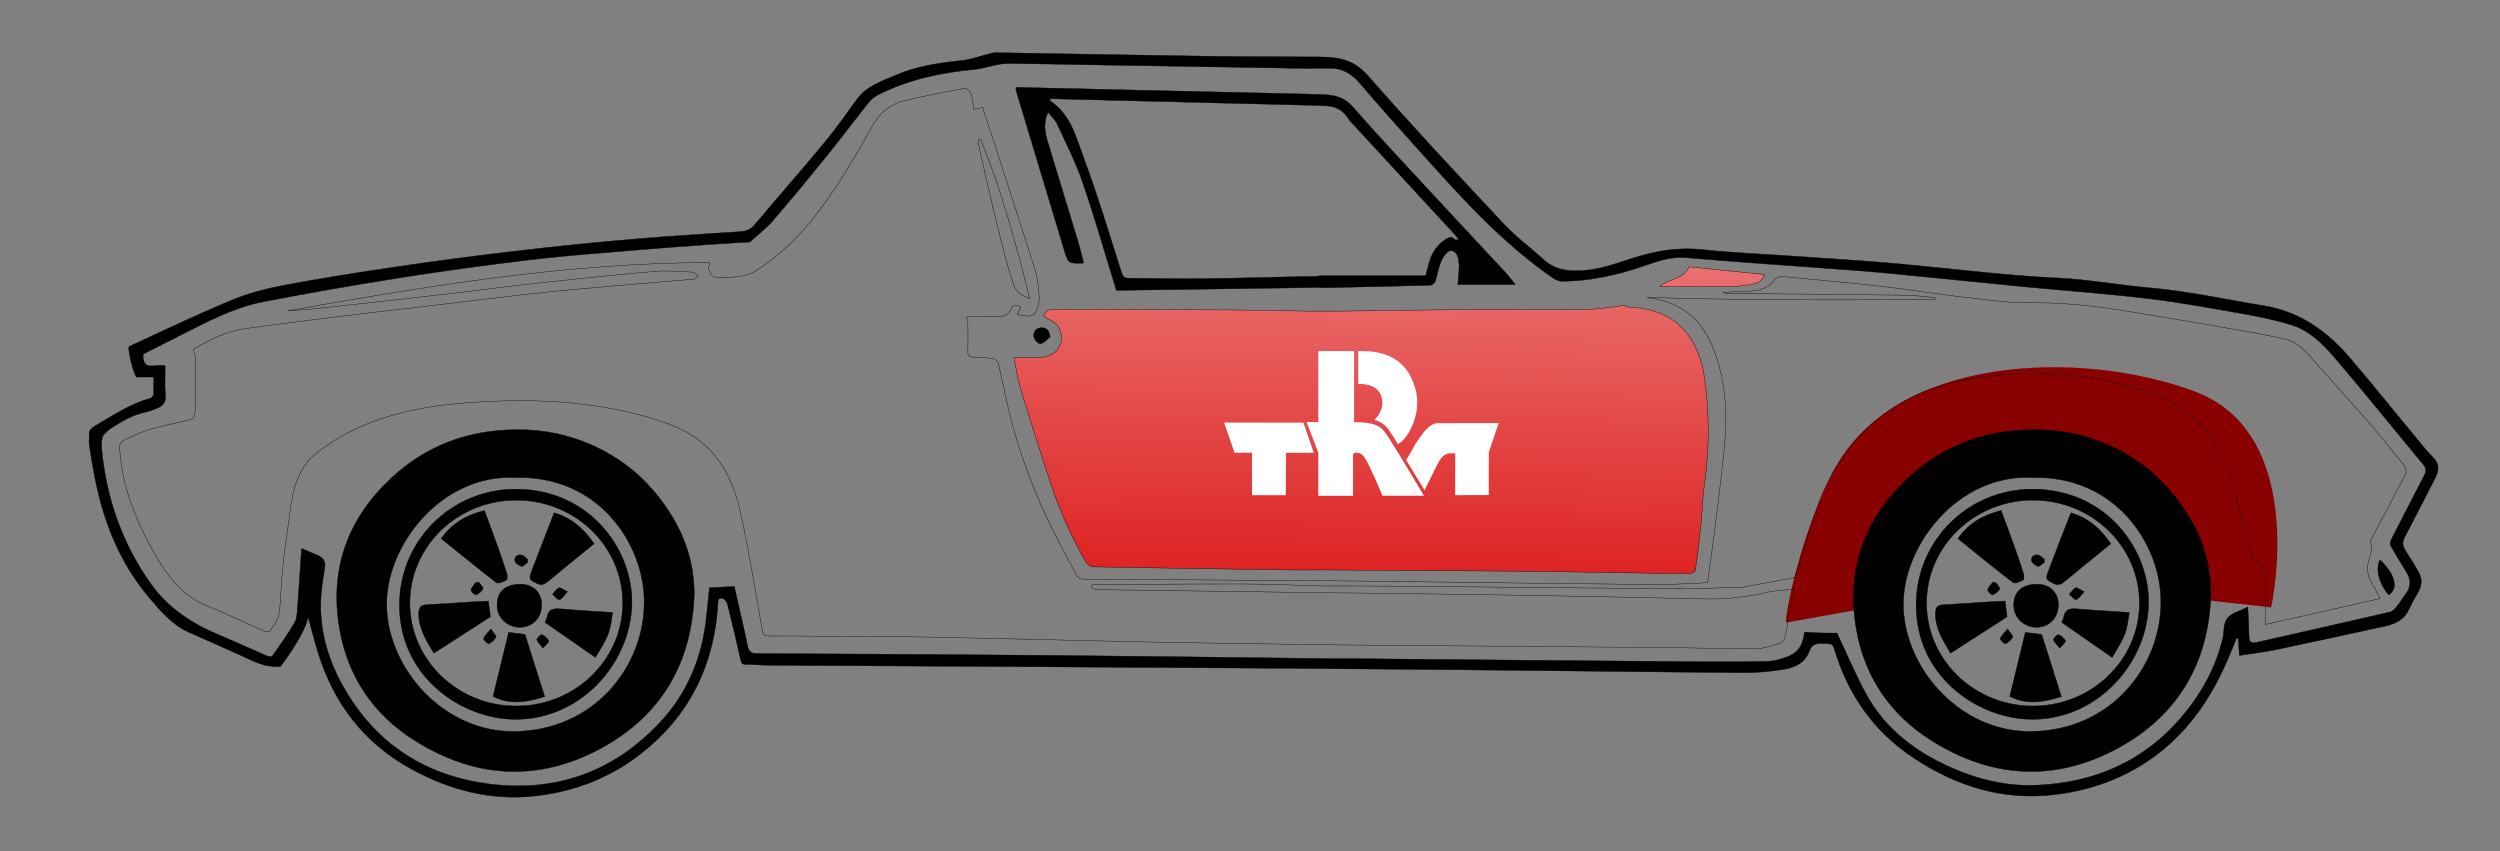 <?xml version="1.0" encoding="UTF-8" standalone="no"?>
<!-- Generator: Adobe Illustrator 16.0.0, SVG Export Plug-In . SVG Version: 6.00 Build 0)  -->

<svg
   version="1.1"
   id="Layer_1"
   x="0px"
   y="0px"
   width="1856px"
   height="632px"
   viewBox="0 0 1856 632"
   enable-background="new 0 0 1856 632"
   xml:space="preserve"
   sodipodi:docname="porschered.svg"
   inkscape:version="1.2.2 (b0a8486541, 2022-12-01)"
   xmlns:inkscape="http://www.inkscape.org/namespaces/inkscape"
   xmlns:sodipodi="http://sodipodi.sourceforge.net/DTD/sodipodi-0.dtd"
   xmlns:xlink="http://www.w3.org/1999/xlink"
   xmlns="http://www.w3.org/2000/svg"
   xmlns:svg="http://www.w3.org/2000/svg"><rect x="0" y="0" width="1856" height="632" fill="#808080" stroke="none"/><defs
   id="defs57"><linearGradient
     inkscape:collect="always"
     id="linearGradient1063"><stop
       style="stop-color:#d90000;stop-opacity:1;"
       offset="0"
       id="stop1059" /><stop
       style="stop-color:#ffffff;stop-opacity:1;"
       offset="1"
       id="stop1061" /></linearGradient><linearGradient
     inkscape:collect="always"
     xlink:href="#linearGradient1063"
     id="linearGradient1065"
     x1="913.219"
     y1="527.48"
     x2="924.771"
     y2="-234.321"
     gradientUnits="userSpaceOnUse" /><style
     id="style433">.cls-1{fill:#fff;stroke:#fff;stroke-linecap:round;stroke-linejoin:round;stroke-width:.09px}</style></defs><sodipodi:namedview
   id="namedview55"
   pagecolor="#ffffff"
   bordercolor="#000000"
   borderopacity="0.25"
   inkscape:showpageshadow="2"
   inkscape:pageopacity="0.0"
   inkscape:pagecheckerboard="0"
   inkscape:deskcolor="#d1d1d1"
   showgrid="false"
   inkscape:zoom="0.49566051"
   inkscape:cx="735.38236"
   inkscape:cy="236.04866"
   inkscape:window-width="1920"
   inkscape:window-height="1007"
   inkscape:window-x="0"
   inkscape:window-y="0"
   inkscape:window-maximized="1"
   inkscape:current-layer="Layer_1" />

<path
   fill-rule="evenodd"
   clip-rule="evenodd"
   stroke="#000000"
   stroke-width="0.283"
   stroke-miterlimit="10"
   d="  M1766.863,415.518c-3.312,7.64-1.039,16.879,6.422,26.105C1780.67,437.182,1778.58,426.707,1766.863,415.518z"
   id="path4" />
<path
   fill-rule="evenodd"
   clip-rule="evenodd"
   stroke="#000000"
   stroke-width="0.283"
   stroke-miterlimit="10"
   d="M779.605,250.062  c-0.663-4.528-2.478-6.587-5.69-6.752c-3.188-0.165-5.837,1.274-6.479,4.832c-0.525,2.914,2.92,7.732,5.486,6.962  C775.429,254.352,777.399,251.815,779.605,250.062z"
   id="path6" />

<path
   style="fill:#880000;stroke-width:1.38;paint-order:stroke markers fill"
   d="m 1326.08,462.208 62.975,-11.295 74.648,-116.007 106.928,24.21 60.525,85.744 54.977,6.053 c 0,0 28.567,-128.721 -56.995,-160.392 -85.276,-31.565 -221.339,-26.732 -267.166,57.756 -24.204,44.624 -37.578,109.878 -35.893,113.931 z"
   id="path372"
   sodipodi:nodetypes="ccccccssc" /><g
   id="g1057"
   style="fill-opacity:1;fill:url(#linearGradient1065)"><path
     fill-rule="evenodd"
     clip-rule="evenodd"
     stroke="#000000"
     stroke-width="0.283"
     stroke-miterlimit="10"
     d="  M1232.315,212.827c6.026-6.236,17.495-4.912,21.61-14.774c17.918,1.848,36.812,3.796,56.131,5.788  c-1.669,4.946-5.125,6.351-8.688,6.989c-5.39,0.965-10.875,1.835-16.331,1.909  C1267.611,212.976,1250.182,212.827,1232.315,212.827z"
     id="path2"
     style="fill:url(#linearGradient1065);fill-opacity:1" /><path
     fill-rule="evenodd"
     clip-rule="evenodd"
     stroke="#000000"
     stroke-width="0.283"
     stroke-miterlimit="10"
     d="  M981.453,478.469c-6.186,0-12.219-0.012-18.32-0.102c-36.988-0.55-73.979-0.989-110.962-1.749  c-52.474-1.077-104.94-2.528-157.416-3.562c-26.646-0.524-53.304-0.496-79.957-0.695  c-14.64-0.109-29.282-0.27-43.922-0.182c-3.354,0.019-4.372-0.953-4.972-4.357  c-5.158-29.283-9.812-58.691-16.241-87.702c-4.451-20.09-12.769-38.837-29.59-52.398  c-9.234-7.444-19.832-11.926-31.007-15.52c-42.472-13.657-86.181-16.33-130.267-13.982  c-33.007,1.757-65.698,6.407-96.002,20.769c-9.385,4.448-18.336,10.172-26.661,16.413  c-12.759,9.566-17.829,23.714-20.029,38.935c-2.379,16.458-4.633,32.943-6.47,49.47  c-1.176,10.584-0.915,21.349-2.471,31.858c-0.674,4.555-4.146,8.769-6.744,12.888  c-0.42,0.667-3.115,0.489-4.417-0.08c-13.859-6.051-27.457-12.742-41.503-18.31  c-20.18-7.999-31.557-24.282-41.45-42.114c-10.375-18.703-18.681-38.237-22.431-59.46  c-0.405-2.289-0.617-4.611-0.903-6.921c-1.851-14.962-2.029-12.735,10.079-18.507  c10.76-5.129,23.02-7.362,34.813-9.999c9.974-2.231,10.221-1.675,10.326-11.681  c0.129-12.328,0.067-24.658-0.031-36.986c-0.011-1.373-0.794-2.739-1.498-5.008  c11.315-6.686,23.804-13.464,38.21-15.443c22.573-3.103,45.169-6.046,67.785-8.818  c26.419-3.238,52.871-6.195,79.304-9.32c20.647-2.441,41.272-5.08,61.933-7.394  c15.536-1.74,31.104-3.214,46.676-4.609c24.032-2.152,48.079-4.143,72.122-6.18  c1.654-0.141,3.39,0.166,4.966-0.225c1.409-0.349,2.649-1.375,3.964-2.103c-1.331-1.168-2.615-3.283-4-3.352  c-9.464-0.472-19.02-1.347-28.414-0.539c-28.672,2.467-57.303,5.453-85.913,8.586  c-23.97,2.624-47.874,5.84-71.83,8.607c-27.761,3.207-55.544,6.229-83.322,9.294  c-10.339,1.141-20.689,2.179-31.093,2.698c103.754-18.394,207.638-35.599,312.942-35.772  c-0.18,2.172-0.935,4.128-0.321,5.449c1.125,2.425,1.426,5.545,5.837,5.497  c10.186-0.112,20.48,0.722,29.525-5.16c16.046-10.435,29.828-23.423,41.752-38.35  c17.399-21.78,31.213-45.908,44.864-70.077c5.637-9.98,13.95-15.472,24.477-17.909  c14.526-3.363,29.185-6.178,43.856-8.843c1.142-0.207,3.565,2.365,4.115,4.061c1.154,3.554,1.457,7.385,2.167,11.432  c2.428-0.425,4.128-0.722,6.554-1.145c13.023,40.188,26.158,80.224,38.855,120.398  c2.077,6.572,2.667,13.729,3.074,20.667c0.211,3.608-1.035,7.522-2.512,10.91c-0.649,1.488-3.471,2.665-5.392,2.806  c-2.545,0.185-5.175-0.782-8.367-1.363c0.858-1.598,1.718-3.199,2.718-5.061  c-3.174-2.378-5.55-2.592-7.461,1.39c-1.921,4.003-5.179,5.66-9.733,5.521  c-7.799-0.238-15.61-0.066-23.105-0.066c0.361,2.581,0.917,4.863,0.955,7.153  c0.104,6.323,0.06,12.65-0.064,18.974c-0.054,2.728,1.007,3.849,3.767,3.932  c4.993,0.151,10.006,0.36,14.946,1.023c1.426,0.191,3.492,1.813,3.807,3.129  c3.877,16.212,6.766,32.691,11.315,48.702c8.188,28.811,19.116,56.634,33.174,83.156  c4.427,8.352,8.916,16.674,13.213,25.095c1.464,2.87,3.291,3.792,6.62,3.807  c57.324,0.246,114.647,0.671,171.971,1.071c1.301,0.009,2.576,0.059,4.045,0.012l8.422,0.062  c11.996,0.19,24.035,0.228,36.032,0.375c67.645,0.83,135.29,1.755,202.939,2.402  c12.771,0.122,25.555-0.864,38.898-1.36c1.674-12.31,3.381-23.776,4.766-35.281  c2.957-24.556,6.521-49.075,8.359-73.719c1.5-20.1-0.369-40.247-6.856-59.59  c-7.096-21.162-19.906-36.694-42.818-41.699c-2.858-0.624-5.793-0.9-8.597-1.487  c71.442,2.038,142.801,2.119,214.166,1.38c0.028-0.44,0.057-0.878,0.085-1.316  c-7.689-0.611-15.374-1.662-23.071-1.761c-42.985-0.551-85.975-0.872-128.962-1.27  c-1.827-0.017-3.654-0.002-5.516-0.814c6.616-0.315,13.231-0.679,19.851-0.934  c7.478-0.288,13.968-2.358,18.72-8.729c1.006-1.349,3.663-2.305,5.427-2.127  c34.249,3.46,68.634,6.065,102.649,11.136c19.428,2.897,38.886,5.061,58.368,7.201  c8.099,0.89,16.299,1.306,24.445,1.214c22.067-0.25,43.928,2.041,65.636,5.469  c33.015,5.213,65.931,11.046,98.871,16.717c7.534,1.297,14.981,3.09,22.497,4.505  c7.667,1.443,13.138,6.37,18.039,11.771c15.2,16.749,30.258,33.631,45.105,50.692  c9.165,10.529,17.944,21.401,26.613,32.345c1.039,1.312,1.082,4.439,0.258,6.041  c-8.21,15.953-16.7,31.763-25.105,47.616c-0.38,0.717-1.163,1.678-0.949,2.184  c2.538,6.019-0.699,11.375-1.744,16.985c-1.039,5.583,0.935,10.441,3.756,15.14c1.75,2.916,3.135,6.051,5.211,10.122  c-28.943,6.538-56.883,12.85-84.942,19.188c0-13.188-0.124-25.174,0.078-37.155c0.058-3.465-1.095-5.167-4.125-6.952  c-2.552-1.504-5.04-4.489-5.87-7.314c-5.11-17.387-9.344-35.035-14.638-52.362  c-5.95-19.473-14.648-37.536-30.513-51.215c-12.245-10.559-26.662-17.105-42.016-21.203  c-40.268-10.749-81.193-12.868-122.286-6.149c-34.421,5.629-64.077,20.847-86.878,47.892  c-11.481,13.618-20.039,29.102-25.929,45.815c-6.336,17.981-11.62,36.333-17.137,53.807  c-12.604,2.35-25.734,4.848-38.891,7.2c-2.096,0.375-4.308,0.073-6.466,0.131  c-11.128,0.3-22.256,0.873-33.385,0.871c-25.648-0.006-51.297-0.243-76.944-0.469  c-46.488-0.409-92.976-0.921-139.464-1.3c-17.143-0.14-34.284-0.131-51.404-0.131l-9.125-0.176  c-17.99-0.438-35.978-1.303-53.968-1.339c-36.651-0.073-73.303,0.287-109.955,0.487  c-0.803,0.004-1.604,0.225-2.406,0.345c-0.192,0.46-0.384,0.92-0.577,1.381c1.243,0.692,2.466,1.94,3.733,1.985  c6.961,0.251,13.935,0.178,20.902,0.272c48.149,0.65,96.298,1.315,144.446,1.98  c0.657,0.01,1.151,0.049,2.418,0.065l5.047,0.094c10.902,0,21.145,0.118,31.767,0.251  c39.47,0.49,78.941,0.952,118.408,1.632c43.136,0.742,86.27,1.641,129.401,2.623  c15.753,0.358,31.172-1.529,46.51-5.04c6.066-1.389,12.441-1.427,19.319-2.147  c-2.39,12.657-4.448,24.246-6.886,35.755c-0.367,1.731-2.239,3.978-3.865,4.457  c-5.846,1.719-11.879,3.872-17.851,3.9c-23.311,0.113-46.625-0.662-69.94-0.857  c-81.458-0.684-162.593-1.336-244.051-1.964c-0.708-0.039-1.997-0.157-3.562-0.197L981.453,478.469z M728.077,103.576  c-0.601,0.146-1.203,0.294-1.804,0.44c0,0.904-0.17,1.848,0.025,2.708c3.417,15.077,6.801,30.162,10.356,45.207  c2.863,12.112,5.812,24.208,8.979,36.243c2.106,8.004,4.331,16.009,7.141,23.782  c1.649,4.561,5.386,7.63,11.793,9.602C754.091,180.72,743.602,141.357,728.077,103.576z"
     id="path8"
     style="fill:url(#linearGradient1065);fill-opacity:1" /><path
     fill-rule="evenodd"
     clip-rule="evenodd"
     stroke="#000000"
     stroke-width="0.283"
     stroke-miterlimit="10"
     d="  M985.84,423.104c2.098,0,3.596,0.054,4.414,0.06c23.09,0.164,46.182,0.314,69.272,0.464  c24.191,0.158,48.383,0.235,72.571,0.496c23.646,0.255,47.291,0.699,70.936,1.058  c17.149,0.259,34.299,0.576,51.449,0.656c1.456,0.007,4.056-1.416,4.206-2.453  c1.59-10.973,2.944-21.986,4.055-33.02c1.015-10.084,1.141-20.277,2.55-30.297  c3.856-27.411,4.062-54.77-0.279-82.1c-1.824-11.477-6.066-22.496-13.316-31.337  c-10.594-12.919-25.587-17.885-42.077-18.554c-1.331-0.055-2.624-1.013-3.935-1.551  c-14.982,3.111-30.575,3.609-46.258,3.481c-22.967-0.188-45.938-0.354-68.903-0.191  c-31.974,0.228-63.944,0.772-95.915,1.168c-3.606,0.045-7.213,0.006-9.988,0.006L977.609,231  c-2.377-0.056-3.204,0.05-4.178,0.034c-19.319-0.327-38.639-0.814-57.959-0.921  c-44.145-0.244-88.292-0.196-132.435-0.574c-5.313-0.045-7.379,2.223-8.341,5.182  c3.982,2.641,8.478,4.156,10.575,7.281c6.73,10.03,0.738,22.032-11.104,23.133  c-4.631,0.431-9.313,0.335-13.973,0.44c-2.253,0.051-4.508,0.009-7.414,0.009  c1.687,8.142,2.677,15.815,4.9,23.11c6.947,22.796,14.2,45.504,21.638,68.145  c6.96,21.185,15.9,41.544,27.093,60.852c0.917,1.582,3.483,3.1,5.311,3.134  c47.281,0.881,94.565,1.579,141.85,2.256c8.755,0.125,17.514,0.018,26.298,0.018L985.84,423.104z"
     id="path10"
     style="fill:url(#linearGradient1065);fill-opacity:1" /></g>
<path
   fill-rule="evenodd"
   clip-rule="evenodd"
   stroke="#000000"
   stroke-width="0.283"
   stroke-miterlimit="10"
   d="M979.98,50.75  c2.114,0,4.771-0.091,5.021-0.062c10.771-0.625,18.014,3.468,24.656,11.24  c13.737,16.073,27.783,31.888,41.924,47.609c31.412,34.924,62.537,70.172,101.632,97.039  c1.903,1.308,4.506,2.292,6.771,2.268c20.146-0.219,39.625-4.356,58.621-10.823  c10.57-3.6,21.018-7.629,32.48-6.751c16.597,1.272,33.181,2.705,49.778,3.941  c26.564,1.978,53.145,3.731,79.699,5.815c16.086,1.262,32.144,2.914,48.205,4.485  c24.667,2.415,49.318,4.985,73.99,7.356c30.792,2.958,61.67,5.177,92.375,8.856  c23.738,2.845,47.309,7.205,70.869,11.37c11.766,2.08,23.54,4.583,34.955,8.062  c13.707,4.178,23.716,14.351,32.653,24.798c22.389,26.171,43.941,53.058,65.939,79.567  c2.536,3.057,1.194,5.538-0.167,8.182c-7.993,15.519-16.073,30.993-23.993,46.549  c-0.705,1.386-1.199,3.648-0.554,4.822c3.517,6.391,7.315,12.634,11.223,18.799  c4.277,6.749,4.098,11.816-0.877,18.325c-2.019,2.641-3.711,5.54-5.828,8.092c-1.33,1.603-2.983,3.601-4.814,4.024  c-33.025,7.646-66.105,15.063-99.159,22.584c-3.743,0.852-5.612-0.023-5.673-4.251  c-0.102-7.088-0.571-14.171-0.921-22.029c-8.403,4.621-17.064,4.351-17.712,16.441  c0.007,0.44-0.455,5.032-0.763,6.327c-5.3,22.309-16.014,41.74-30.859,59.118  c-28.098,32.888-64.434,48.415-106.894,50.398c-22.257,1.039-43.661-4.012-63.985-13.016  c-26.342-11.67-48.663-28.476-62.841-54.069c-8.081-14.589-14.498-30.1-21.983-45.865  c-2.94,0-7.099,0.089-11.251-0.024c-4.272-0.117-8.539-0.432-12.762-0.656  c-1.724,11.759-5.705,16.415-17.053,19.756c-3.327,0.98-6.815,1.87-10.249,1.947  c-13.642,0.308-27.29,0.432-40.935,0.344c-39.16-0.251-78.318-0.625-117.478-0.978  c-48.993-0.44-97.985-0.915-146.977-1.355c-6.768-0.061-13.535-0.009-20.859-0.009l-4.057-0.079  c-1.203-0.07-2.408-0.058-3.223-0.067c-67.148-0.788-134.296-1.708-201.446-2.312  c-71.815-0.644-143.634-1.047-215.452-1.343c-4.731-0.019-6.154-1.707-7.037-5.933  c-3.051-14.606-6.478-29.134-9.807-43.892c-6.419,0.332-12.802,0.663-18.507,0.959  c-0.881,8.604-1.57,16.716-2.563,24.789c-3.49,28.371-14.178,53.734-33.649,74.719  c-34.437,37.113-77.452,52.586-127.425,46.16c-43.388-5.58-78.6-26.012-102.802-63.358  c-16.106-24.854-24.8-51.772-21.363-81.774c0.567-4.95,1.335-9.886,2.242-14.785  c0.954-5.157-1.198-8.29-5.851-10.145c-3.782-1.508-7.522-3.121-11.388-4.732  c-0.989,14.846-1.872,29.461-2.996,44.059c-0.291,3.788-0.401,8.066-2.217,11.17  c-4.914,8.399-10.652,16.323-16.23,24.318c-0.467,0.669-2.409,0.969-3.298,0.586  c-12.046-5.177-23.939-10.722-36.045-15.75c-20.524-8.524-38.503-20.218-51.525-38.746  c-20.967-29.831-32.56-62.998-35.997-99.165c0,0-0.669-6.719,0.831-9.781s6.562-6.312,6.562-6.312  c8.25-5.25,15.085-9.231,23.852-11.289c3.542-0.831,7.04-2.029,10.39-3.455c3.946-1.68,6.041-4.319,5.623-9.277  c-0.611-7.235-0.157-14.562-0.157-21.877c-5.998-2.32-17.118,5.287-16.347-8.775  c8.814-4.467,17.692-8.977,26.581-13.469c20.198-10.205,40.267-21.084,62.681-25.423  c33.921-6.565,67.975-12.528,102.105-17.907c31.846-5.019,63.812-9.373,95.823-13.206  c24.773-2.967,49.687-4.794,74.557-6.906c20.069-1.703,40.162-3.125,60.252-4.575  c9.711-0.701,19.439-1.18,28.335-1.71c5.634-5.133,11.87-9.79,16.842-15.541  c13.82-15.982,27.268-32.296,40.567-48.717c10.35-12.78,20.182-25.98,30.428-38.846  c1.905-2.393,4.405-4.632,7.104-6.023c22.99-11.857,47.852-16.8,73.333-19.192  c1.726-0.162,9.445-1.858,12.054-2.57c3.957-1.08,8.173-1.718,12.273-1.685  c19.489,0.16,38.976,0.612,58.463,0.958c53.645,0.954,107.346,1.748,160.991,2.695  c2.433,0.042,4.861-0.021,7.562-0.021H979.98z M66.211,324.412c0,2.005-0.258,4.014,0.045,5.935  c1.272,8.047,2.546,16.1,4.12,24.092c6.489,32.96,18.471,63.455,40.502,89.388  c8.522,10.031,16.905,20.126,29.472,25.598c16.303,7.099,32.469,14.513,48.683,21.814  c2.963,1.334,3.113,1.103,6.436,2.277c2.28,0.863,12.134,1.998,12.832,1.108s17.354-22.338,20.508-36.596  c2.356,8.595,4.512,17.25,7.104,25.773c11.55,37.966,33.963,67.507,68.886,86.811  c29.226,16.155,60.486,24.256,94.04,20.161c28.248-3.447,54.027-13.357,76.706-31.023  c36.141-28.154,54.458-65.404,57.404-110.69c0.151-2.32-0.297-5.394,3.115-4.878  c1.563,0.236,3.586,2.575,4.023,4.308c3.457,13.696,6.656,27.46,9.732,41.247c0.513,2.3,1.028,3.49,3.674,3.511  c5.993,0.045,11.982,0.606,17.975,0.644c63.819,0.394,127.638,0.705,191.458,1.079  c67.649,0.398,135.299,0.84,202.948,1.255c5.28,0.032,10.592,0.103,15.907,0.103l4.879,0.1  c0.258,0.037,1.517,0.022,1.996,0.025c39.328,0.244,78.625,0.656,117.951,1.026  c62.82,0.591,125.637,1.462,188.457,1.908c9.76,0.069,19.633-0.876,29.266-2.484  c7.948-1.327,15.637-4.612,18.731-13.11c1.942-5.335,4.814-6.34,10.425-6.056  c0.45,0.022,1.654,0.044,2.488,0.033c3.9,0.151,4.865,0.867,5.842,4.114  c10.182,33.85,29.145,61.156,58.992,80.887c31.979,21.138,66.459,31.808,104.891,27.13  c30.58-3.722,58.228-14.709,81.93-34.819c21.846-18.536,36.453-42.09,47.379-68.204  c1.837-4.39,3.634-8.796,5.448-13.194c0.391,0.111,0.781,0.224,1.172,0.336  c0.286,4.029,0.572,8.059,0.896,12.62c9.855-1.547,18.782-2.562,27.538-4.394  c27.004-5.649,53.946-11.594,80.904-17.461c7.759-1.688,14.293-4.985,17.683-12.886  c1.759-4.1,4.084-7.976,6.354-11.834c3.05-5.182,3.426-10.425,0.444-15.634  c-3.137-5.479-6.543-10.806-9.894-16.161c-2.034-3.251-2.066-6.215-0.185-9.758  c7.636-14.388,14.982-28.928,22.421-43.419c2.783-5.424,3.626-10.5-1.415-15.427  c-3.916-3.827-7.332-8.181-10.834-12.412c-16.76-20.249-33.248-40.727-50.269-60.754  c-17.102-20.125-37.241-35.031-64.48-39.487c-28.209-4.613-56.129-10.835-84.704-13.326  c-22.857-1.992-45.567-6.237-68.445-7.306c-39.288-1.834-78.222-6.918-117.321-10.468  c-26.85-2.438-53.78-3.99-80.68-5.88c-21.755-1.529-43.589-2.304-65.249-4.678  c-15.398-1.688-30.114,0.051-44.765,4.092c-14.213,3.919-27.801,9.956-42.785,11.258  c-11.388,0.99-21.837,0.207-30.781-7.945c-9.84-8.969-20.719-16.92-29.781-26.592  c-33.924-36.208-67.818-72.475-100.548-109.751c-9.984-11.372-20.482-14.062-34.857-14.104l-3.584-0.071  c-2.713,0-4.519,0.01-6.323-0.002c-24.33-0.149-48.663-0.126-72.989-0.49c-52.98-0.795-105.957-1.792-158.936-2.675  c-1.127-0.019-2.28,0.252-3.386,0.529c-7.169,1.8-14.236,4.524-21.51,5.285  c-16.962,1.774-33.699,4.213-49.449,11.057c-10.452,4.542-21.567,7.99-28.733,18.037  c-7.815,10.957-15.653,21.947-24.234,32.3c-16.98,20.486-34.554,40.48-51.69,60.839  c-2.886,3.429-6.271,4.546-10.361,4.823c-24.584,1.666-49.19,3.075-73.744,5.114  c-25.205,2.094-50.393,4.501-75.525,7.334c-28.582,3.223-57.145,6.717-85.624,10.739  c-30.276,4.276-60.527,8.85-90.629,14.197c-16.315,2.898-32.975,5.956-48.277,11.991  c-26.939,10.625-77.701,35.07-79.822,35.781s3.71,22.812,5.482,22.812s8.154,0,12.566,0  c0,4.421,0.169,8.556-0.11,12.66c-0.077,1.134-1.301,2.885-2.317,3.155c-14.89,3.962-27.48,12.51-40.528,20.127  c-1.628,0.95-3.616,2.425-4.415,3.815S66.211,324.412,66.211,324.412z"
   id="path12" />
<path
   fill-rule="evenodd"
   clip-rule="evenodd"
   stroke="#000000"
   stroke-width="0.283"
   stroke-miterlimit="10"
   d="M754.275,66.938  c-0.135-0.449-0.017-0.975-0.017-2.104c73.797,1.717,147.494,3.432,221.445,5.152l4.391,0.155  c9.828,0.203,17.418,1.415,24.46,9.486c20.359,23.337,41.69,45.827,62.73,68.567  c16.734,18.091,33.622,36.04,50.383,54.107c2.434,2.624,4.538,5.556,7.283,8.947c-14.841,0-28.684,0-42.654,0  c0.322-3.993,0.649-7.596,0.886-11.203c0.099-1.492,0.122-3.009-0.03-4.492  c-0.44-4.288-1.444-9.384-6.185-9.438c-2.365-0.027-5.614,4.521-6.991,7.646  c-2.121,4.817-2.797,10.252-4.498,15.286c-0.414,1.226-2.406,2.694-3.711,2.731  c-26.295,0.729-52.596,1.265-79.057,1.843l-3.248-0.222c-51.029,0.738-101.336,1.467-150.651,2.182  c-8.547-27.638-16.102-54.133-25.035-80.155c-5.104-14.867-12.32-29.023-18.898-43.356  c-1.392-3.033-4.149-5.441-6.799-8.797c-3.788,8.033-2.286,15.137-0.213,22.06  c7.34,24.52,14.922,48.967,22.327,73.468c1.616,5.347,2.878,10.801,4.296,16.179  c-0.768,0.269-1.065,0.462-1.364,0.464c-9.805,0.067-10.056,0.141-12.896-9.202L754.275,66.938z M979.768,204.766  c26.674,0,52.562,0,78.727,0c1.054-4.165,1.728-7.533,2.766-10.785c2.129-6.675,5.751-12.265,11.842-16.143  c2.455-1.562,4.469-2.851,6.84-0.021c0.338,0.404,1.47,0.144,3.189,0.249c-1.273-1.693-1.938-2.756-2.772-3.661  c-24.503-26.568-49.027-53.118-73.532-79.685c-2.146-2.325-4.511-4.537-6.21-7.166  c-4.25-6.574-9.648-8.82-17.445-9.023c-0.357-0.009-3.435-0.101-3.734-0.156l-3.734-0.137  c-65.396-1.647-130.662-3.29-195.929-4.933c-0.09,0.504-0.18,1.008-0.27,1.513  c15.455,10.114,19.425,27.334,25.189,42.776c10.392,27.84,18.889,56.391,27.921,84.727  c0.946,2.967,2.132,4.158,5.004,4.18c17.987,0.134,35.977,0.588,53.959,0.377  c26.658-0.312,53.311-1.092,79.965-1.665c1.657-0.035,3.315-0.004,5.135-0.004L979.768,204.766z"
   id="path14" />
<g
   id="WHEEL">
	<path
   fill-rule="evenodd"
   clip-rule="evenodd"
   stroke="#000000"
   stroke-width="0.283"
   stroke-miterlimit="10"
   d="   M1641.388,441.234c-0.002-20.76-5.507-39.754-16.169-57.444c-17.113-28.394-41.301-47.981-72.686-58.315   c-18.698-6.156-38.014-7.593-57.707-5.734c-29.953,2.825-55.924,14.499-77.838,34.727   c-32.881,30.351-46.525,68.041-38.942,112.26c6.101,35.572,25.121,63.629,55.592,82.878   c44.904,28.366,92.101,31.199,138.798,5.773C1616.954,531.139,1639.748,492.137,1641.388,441.234z M1509.039,354.565   c60.672-1.559,94.502,48.114,95.196,90.973c0.79,48.712-36.844,97.294-97.186,97.477   c-50.962,0.154-92.198-45.211-93.951-91.796C1411.392,405.851,1453.346,351.559,1509.039,354.565z"
   id="path16" />
	<path
   fill-rule="evenodd"
   clip-rule="evenodd"
   stroke="#000000"
   stroke-width="0.283"
   stroke-miterlimit="10"
   d="   M1568.033,488.094c11.154-18.344,10.467-18.648,12.795-33.402c-13.214-0.851-26.286-1.595-39.324-2.724   c-5.335-0.462-8.604,0.825-9.498,6.412c-0.175,1.092-0.807,2.11-1.428,3.661   C1543.103,470.754,1555.568,479.424,1568.033,488.094z"
   id="path18" />
	<path
   fill-rule="evenodd"
   clip-rule="evenodd"
   stroke="#000000"
   stroke-width="0.283"
   stroke-miterlimit="10"
   d="   M1453.563,399.867c8.415-11.977,19.157-17.584,32.065-20.887c3.104,8.393,6.209,16.585,9.162,24.832   c2.633,7.354,5.194,14.736,7.554,22.179c0.456,1.44,0.377,4.251-0.386,4.649   c-2.276,1.19-6.104,2.92-7.404,1.925C1480.743,422.001,1467.306,410.948,1453.563,399.867z"
   id="path20" />
	<path
   fill-rule="evenodd"
   clip-rule="evenodd"
   stroke="#000000"
   stroke-width="0.283"
   stroke-miterlimit="10"
   d="   M1488.537,446.272c0.557,4.091,1.065,7.841,1.573,11.577c-13.868,8.935-27.789,17.903-42.043,27.086   c-5.47-9.359-11.41-18.294-11.206-29.814c0.071-4.018,1.539-5.86,5.266-6.109   c11.78-0.789,23.564-1.517,35.348-2.234C1481.083,446.558,1484.698,446.444,1488.537,446.272z"
   id="path22" />
	<path
   fill-rule="evenodd"
   clip-rule="evenodd"
   stroke="#000000"
   stroke-width="0.283"
   stroke-miterlimit="10"
   d="   M1537.414,380.709c13.213,3.85,22.201,12.049,29.631,22.91c-8.136,6.641-16.217,13.227-24.288,19.827   c-3.995,3.267-7.845,6.733-12.034,9.726c-1.223,0.874-3.707,1.109-5.069,0.474   c-7.232-3.375-7.296-3.551-4.415-11.138C1526.483,408.7,1531.891,394.954,1537.414,380.709z"
   id="path24" />
	<path
   fill-rule="evenodd"
   clip-rule="evenodd"
   stroke="#000000"
   stroke-width="0.283"
   stroke-miterlimit="10"
   d="   M1503.623,469.446c4.121,0.524,8,1.018,12.149,1.545c4.748,15.02,9.587,30.327,14.6,46.188   c-13.097,4.148-25.595,6.341-38.331-0.136C1495.972,500.889,1499.801,485.153,1503.623,469.446z"
   id="path26" />
	<path
   fill-rule="evenodd"
   clip-rule="evenodd"
   stroke="#000000"
   stroke-width="0.283"
   stroke-miterlimit="10"
   d="   M1511.577,433.706c9.571-0.308,16.222,5.544,16.548,14.562c0.356,9.855-6.246,17.19-15.708,17.451   c-9.245,0.255-17.011-6.655-17.377-15.464C1494.606,439.852,1500.388,434.066,1511.577,433.706z"
   id="path28" />
	<path
   fill-rule="evenodd"
   clip-rule="evenodd"
   stroke="#000000"
   stroke-width="0.283"
   stroke-miterlimit="10"
   d="   M1490.413,466.898c2.045,3.061,4.271,5.268,3.862,5.994c-1.195,2.125-3.26,3.984-5.411,5.176   c-0.479,0.266-4.132-3.063-3.851-3.986C1485.683,471.881,1487.827,470.129,1490.413,466.898z M1540.988,436.441   c-1.912,0.731-3.199,3.099-4.751,4.771c1.719,1.433,3.785,4.284,5.076,3.968c1.968-0.482,3.398-3.155,5.976-5.862   C1544.375,437.894,1542.225,435.97,1540.988,436.441z M1517.745,415.286c-1.505-1.138-2.881-2.944-4.544-3.267   c-3.017-0.584-5.557,1.275-4.942,4.348c0.34,1.699,2.935,3.615,4.847,4.092c1.211,0.302,3.037-1.867,4.588-2.928   C1517.711,416.782,1517.728,416.034,1517.745,415.286z M1479.434,432.231c-1.355,1.881-3.326,3.621-3.797,5.702   c-0.225,0.993,2.921,3.993,3.635,3.72c2.103-0.806,4.306-2.503,5.326-4.45c0.447-0.855-1.877-3.161-2.941-4.809   C1480.915,432.34,1480.174,432.286,1479.434,432.231z M1533.518,475.835c-1.129-1.988-3.137-3.795-5.229-4.731   c-0.639-0.285-3.972,2.8-3.731,3.749c0.517,2.038,2.555,3.69,4.576,6.275   C1531.186,478.722,1533.852,476.427,1533.518,475.835z"
   id="path30" />
	<path
   fill-rule="evenodd"
   clip-rule="evenodd"
   stroke="#000000"
   stroke-width="0.283"
   stroke-miterlimit="10"
   d="   M1422.553,448.335c-0.506,52.821,43.834,83.939,82.908,85.621c49.477,2.131,88.373-39.895,89.648-85.115   c1.12-39.688-30.36-85.638-86.234-85.706C1461.503,363.076,1422.94,400.816,1422.553,448.335z M1588.312,447.734   c0,42.192-35.375,76.397-79.013,76.397s-79.012-34.205-79.012-76.397s35.374-76.397,79.012-76.397   S1588.312,405.542,1588.312,447.734z"
   id="path32" />
</g>
<g
   id="WHEEL_1_">
	<path
   fill-rule="evenodd"
   clip-rule="evenodd"
   stroke="#000000"
   stroke-width="0.283"
   stroke-miterlimit="10"
   d="   M515.388,441.234c-0.002-20.76-5.507-39.754-16.169-57.444c-17.113-28.394-41.301-47.981-72.686-58.315   c-18.698-6.156-38.014-7.593-57.707-5.734c-29.953,2.825-55.924,14.499-77.838,34.727   c-32.881,30.351-46.525,68.041-38.942,112.26c6.101,35.572,25.121,63.629,55.592,82.878   c44.904,28.366,92.101,31.199,138.798,5.773C490.954,531.139,513.748,492.137,515.388,441.234z M383.039,354.565   c60.672-1.559,94.502,48.114,95.196,90.973c0.79,48.712-36.844,97.294-97.186,97.477   c-50.962,0.154-92.198-45.211-93.951-91.796C285.392,405.851,327.346,351.559,383.039,354.565z"
   id="path35" />
	<path
   fill-rule="evenodd"
   clip-rule="evenodd"
   stroke="#000000"
   stroke-width="0.283"
   stroke-miterlimit="10"
   d="   M442.033,488.094c11.154-18.344,10.467-18.648,12.795-33.402c-13.214-0.851-26.286-1.595-39.324-2.724   c-5.335-0.462-8.604,0.825-9.498,6.412c-0.175,1.092-0.807,2.11-1.428,3.661   C417.103,470.754,429.568,479.424,442.033,488.094z"
   id="path37" />
	<path
   fill-rule="evenodd"
   clip-rule="evenodd"
   stroke="#000000"
   stroke-width="0.283"
   stroke-miterlimit="10"
   d="   M327.563,399.867c8.415-11.977,19.157-17.584,32.065-20.887c3.104,8.393,6.209,16.585,9.162,24.832   c2.633,7.354,5.194,14.736,7.554,22.179c0.456,1.44,0.377,4.251-0.386,4.649   c-2.276,1.19-6.104,2.92-7.404,1.925C354.743,422.001,341.306,410.948,327.563,399.867z"
   id="path39" />
	<path
   fill-rule="evenodd"
   clip-rule="evenodd"
   stroke="#000000"
   stroke-width="0.283"
   stroke-miterlimit="10"
   d="   M362.537,446.272c0.557,4.091,1.065,7.841,1.573,11.577c-13.868,8.935-27.789,17.903-42.043,27.086   c-5.47-9.359-11.41-18.294-11.206-29.814c0.071-4.018,1.539-5.86,5.266-6.109   c11.78-0.789,23.564-1.517,35.348-2.234C355.083,446.558,358.698,446.444,362.537,446.272z"
   id="path41" />
	<path
   fill-rule="evenodd"
   clip-rule="evenodd"
   stroke="#000000"
   stroke-width="0.283"
   stroke-miterlimit="10"
   d="   M411.414,380.709c13.213,3.85,22.201,12.049,29.631,22.91c-8.136,6.641-16.217,13.227-24.288,19.827   c-3.995,3.267-7.845,6.733-12.034,9.726c-1.223,0.874-3.707,1.109-5.069,0.474   c-7.232-3.375-7.296-3.551-4.415-11.138C400.483,408.7,405.891,394.954,411.414,380.709z"
   id="path43" />
	<path
   fill-rule="evenodd"
   clip-rule="evenodd"
   stroke="#000000"
   stroke-width="0.283"
   stroke-miterlimit="10"
   d="   M377.623,469.446c4.121,0.524,8,1.018,12.149,1.545c4.748,15.02,9.587,30.327,14.6,46.188   c-13.097,4.148-25.595,6.341-38.331-0.136C369.972,500.889,373.801,485.153,377.623,469.446z"
   id="path45" />
	<path
   fill-rule="evenodd"
   clip-rule="evenodd"
   stroke="#000000"
   stroke-width="0.283"
   stroke-miterlimit="10"
   d="   M385.577,433.706c9.571-0.308,16.222,5.544,16.548,14.562c0.356,9.855-6.246,17.19-15.708,17.451   c-9.245,0.255-17.011-6.655-17.377-15.464C368.606,439.852,374.388,434.066,385.577,433.706z"
   id="path47" />
	<path
   fill-rule="evenodd"
   clip-rule="evenodd"
   stroke="#000000"
   stroke-width="0.283"
   stroke-miterlimit="10"
   d="   M364.413,466.898c2.045,3.061,4.271,5.268,3.862,5.994c-1.195,2.125-3.26,3.984-5.411,5.176   c-0.479,0.266-4.132-3.063-3.851-3.986C359.683,471.881,361.827,470.129,364.413,466.898z M414.988,436.441   c-1.912,0.731-3.199,3.099-4.751,4.771c1.719,1.433,3.785,4.284,5.076,3.968c1.968-0.482,3.398-3.155,5.976-5.862   C418.375,437.894,416.225,435.97,414.988,436.441z M391.745,415.286c-1.505-1.138-2.881-2.944-4.544-3.267   c-3.017-0.584-5.557,1.275-4.942,4.348c0.34,1.699,2.935,3.615,4.847,4.092c1.211,0.302,3.037-1.867,4.588-2.928   C391.711,416.782,391.728,416.034,391.745,415.286z M353.434,432.231c-1.355,1.881-3.326,3.621-3.797,5.702   c-0.225,0.993,2.921,3.993,3.635,3.72c2.103-0.806,4.306-2.503,5.326-4.45c0.447-0.855-1.877-3.161-2.941-4.809   C354.915,432.34,354.174,432.286,353.434,432.231z M407.518,475.835c-1.129-1.988-3.137-3.795-5.229-4.731   c-0.639-0.285-3.972,2.8-3.731,3.749c0.517,2.038,2.555,3.69,4.576,6.275   C405.185,478.722,407.853,476.427,407.518,475.835z"
   id="path49" />
	<path
   fill-rule="evenodd"
   clip-rule="evenodd"
   stroke="#000000"
   stroke-width="0.283"
   stroke-miterlimit="10"
   d="   M296.553,448.335c-0.506,52.821,43.834,83.939,82.908,85.621c49.477,2.131,88.373-39.895,89.648-85.115   c1.12-39.688-30.36-85.638-86.234-85.706C335.503,363.076,296.94,400.816,296.553,448.335z M462.312,447.734   c0,42.192-35.375,76.397-79.013,76.397s-79.012-34.205-79.012-76.397s35.374-76.397,79.012-76.397   S462.312,405.542,462.312,447.734z"
   id="path51" />
</g>
<g
   id="g1057-3"
   transform="matrix(0.146,0,0,0.146,886.068,257.155)"
   style="fill:#ffffff;fill-opacity:1"><path
     style="fill:#ffffff;fill-opacity:1;stroke-width:1.333"
     d="M 1330.667,650.01 V 543.333 h -13.818 c -38.925,-2.799 -57.087,19.576 -75.148,53.8 l -12.401,24.2 -17.65,35.979 -17.65,35.979 -9.398,19.254 -9.398,19.254 -2.732,-4.566 -2.732,-4.566 -9.369,-15.333 -9.369,-15.333 -15.93,-26 -15.93,-26 -18.905,-30.877 -18.905,-30.877 v -0.89 -0.89 l 6.192,-9.567 6.192,-9.567 17.964,-31.333 17.964,-31.333 12.441,-18.667 12.441,-18.667 11.223,-14 11.222,-14 c 27.914,-31.229 46.956,-37.606 61.695,-38.667 L 1392.333,390.312 1552,389.958 v 0.428 0.428 l -9.402,27.26 -9.402,27.26 -4.509,13.333 -4.509,13.333 -11.416,33.333 -11.416,33.333 0.024,108.667 0.024,108.667 -85.364,0.343 -85.364,0.343 z"
     id="path1049" /><path
     style="fill:#ffffff;fill-opacity:1;stroke-width:1.333"
     d="m 298.222,755.778 -0.889,-0.889 V 647.778 540.667 H 252.667 208 v -0.417 -0.417 L 195.251,502.583 182.502,465.333 177.971,452 173.441,438.667 164.72,413.361 156,388.055 v -0.365 -0.365 l 201.578,0.338 201.578,0.338 4.409,12.667 4.409,12.667 6.751,20 6.751,20 1.139,2.667 1.139,2.667 4.707,14 4.707,14 8.097,24 8.097,24 2.097,5.934 -2.79,0.066 -69.333,0.333 -69.333,0.333 L 469.659,649 469.318,756.667 h -85.103 -85.103 z"
     id="path270"
     sodipodi:nodetypes="ccccccccccccccccccccccccccccccccccccc" /><g
     id="g449"
     transform="matrix(4.886,0,0,4.886,574.743,23.409)"
     style="fill:#ffffff;fill-opacity:1;stroke:none;stroke-opacity:1"><path
       class="cls-1"
       d="M 16.23,4.47 V 78.35 H 4 l 12.2,31.87 v 44.91 h 36.18 v -43.64 c 2.22,-1.9 8.08,-2.38 12.21,4.19 4.6,6.74 16.58,34.88 18.39,39.41 h 43.29 c 0,0 -35.65,-60.19 -41.55,-67.22 -7.45,-8.88 -18.55,-9.2 -31.24,-9.35 v -74 H 16.23 Z"
       transform="translate(-3.98,-4.42)"
       id="path439"
       style="fill:#ffffff;fill-opacity:1;stroke:none;stroke-opacity:1" /><path
       class="cls-1"
       d="m 57.77,4.47 v 34.41 c 0,0 20.93,-2.06 24.57,14.59 3,13.6 -7.77,22.67 -7.77,22.67 a 25.91,25.91 0 0 1 14.28,9.51 C 94.72,93.39 99,101.83 99,101.51 109,96.28 123.84,71.17 117.71,45.7 107.65,4.38 72.83,4.47 57.77,4.47 Z"
       transform="translate(-3.98,-4.42)"
       id="path441"
       style="fill:#ffffff;fill-opacity:1;stroke:none;stroke-opacity:1" /></g></g></svg>
